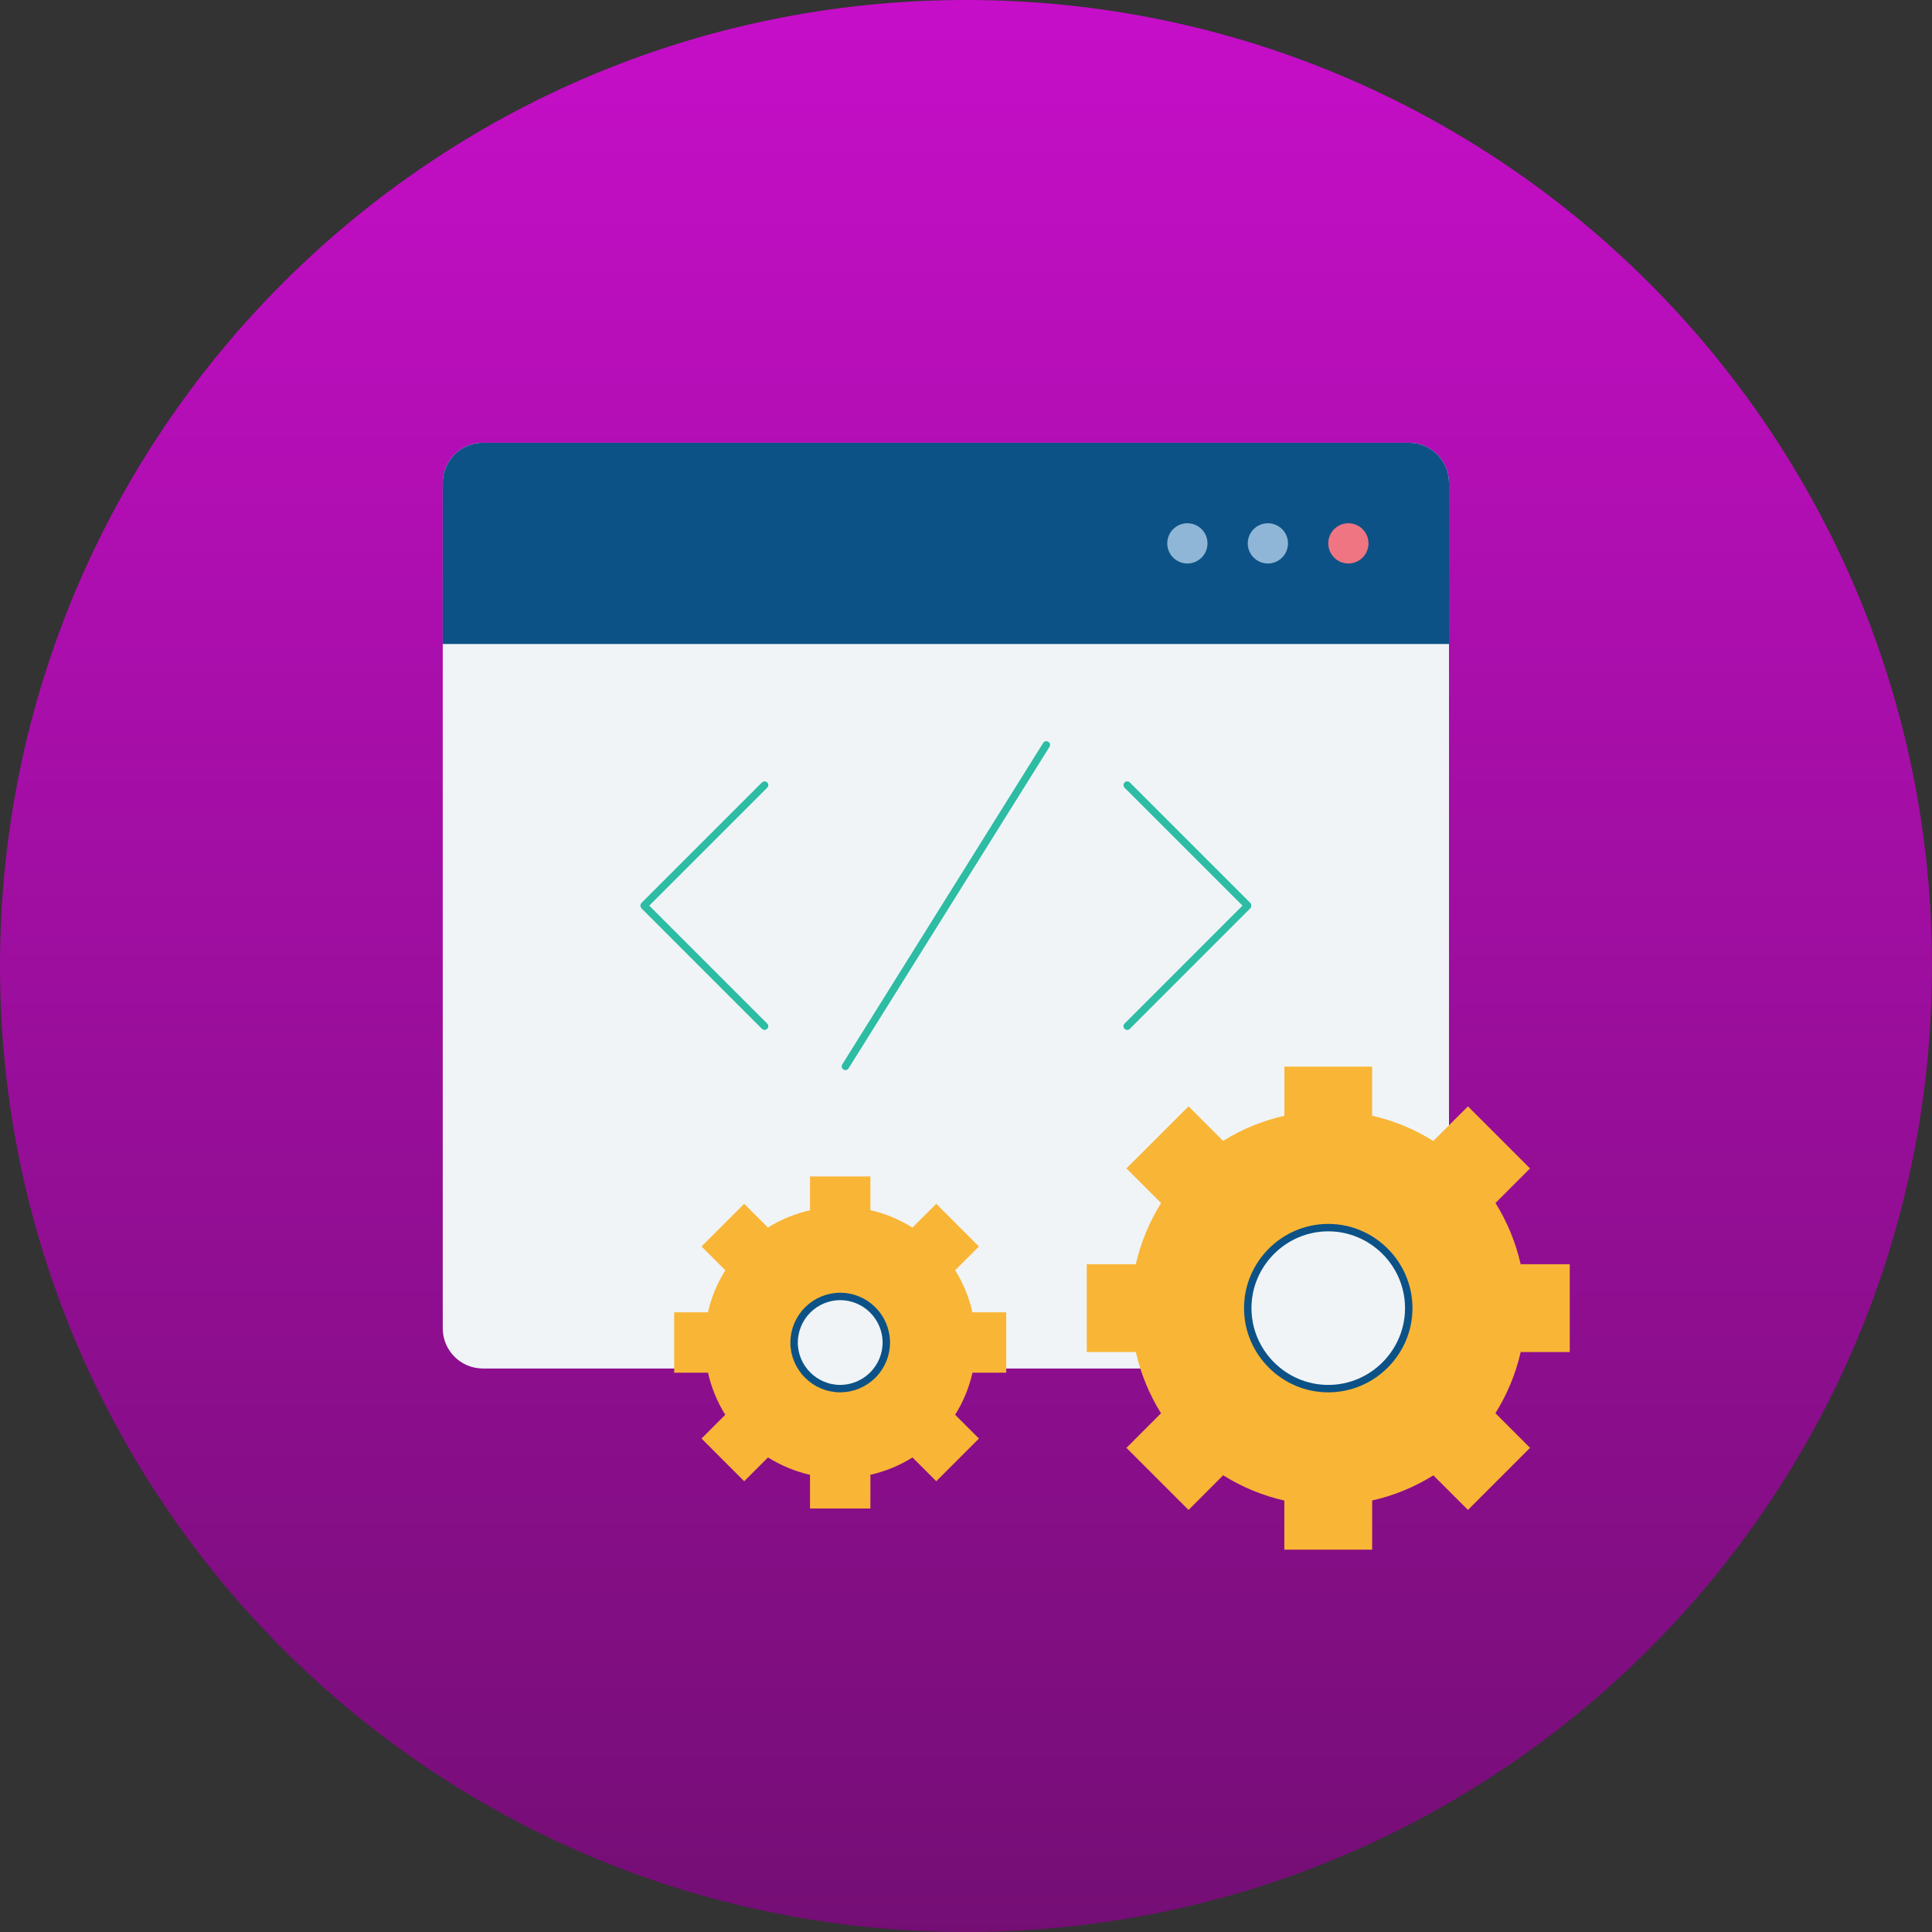 <svg width="260" height="260" viewBox="0 0 260 260" fill="none" xmlns="http://www.w3.org/2000/svg">
<rect x="0" y="0" width="260" height="260" fill="#333333" stroke="none"/>
<g clip-path="url(#clip0_900_301)">
<path d="M130 260C201.797 260 260 201.797 260 130C260 58.203 201.797 0 130 0C58.203 0 0 58.203 0 130C0 201.797 58.203 260 130 260Z" fill="url(#paint0_linear_900_301)"/>
<path d="M65 59.583H189.583C192.584 59.583 195 61.999 195 65V178.75C195 181.751 192.584 184.167 189.583 184.167H65C61.999 184.167 59.584 181.751 59.584 178.75V65C59.584 61.999 61.999 59.583 65 59.583Z" fill="#F0F4F7"/>
<path d="M65 59.583H189.583C192.584 59.583 195 61.999 195 65V86.666H59.584V65C59.584 61.999 61.999 59.583 65 59.583Z" fill="#0C5286"/>
<path d="M184.167 73.125C184.167 73.844 183.881 74.533 183.373 75.04C182.866 75.548 182.177 75.834 181.458 75.834C180.74 75.834 180.051 75.548 179.543 75.04C179.035 74.533 178.75 73.844 178.75 73.125C178.75 72.407 179.035 71.718 179.543 71.21C180.051 70.702 180.74 70.417 181.458 70.417C182.177 70.417 182.866 70.702 183.373 71.21C183.881 71.718 184.167 72.407 184.167 73.125Z" fill="#EE7581"/>
<path d="M173.333 73.125C173.333 73.844 173.048 74.533 172.54 75.04C172.032 75.548 171.343 75.834 170.625 75.834C169.907 75.834 169.218 75.548 168.71 75.04C168.202 74.533 167.917 73.844 167.917 73.125C167.917 72.407 168.202 71.718 168.71 71.21C169.218 70.702 169.907 70.417 170.625 70.417C171.343 70.417 172.032 70.702 172.54 71.21C173.048 71.718 173.333 72.407 173.333 73.125ZM162.5 73.125C162.5 73.844 162.215 74.533 161.707 75.04C161.199 75.548 160.51 75.834 159.792 75.834C159.074 75.834 158.385 75.548 157.877 75.04C157.369 74.533 157.083 73.844 157.083 73.125C157.083 72.407 157.369 71.718 157.877 71.21C158.385 70.702 159.074 70.417 159.792 70.417C160.51 70.417 161.199 70.702 161.707 71.21C162.215 71.718 162.5 72.407 162.5 73.125Z" fill="#8FB6D7"/>
<path d="M211.25 170.132H204.642C203.984 167.215 202.84 164.43 201.256 161.893L205.904 157.24L197.551 148.888L192.888 153.546C190.354 151.957 187.57 150.808 184.654 150.145V143.542H172.846V150.155C169.927 150.811 167.14 151.953 164.602 153.536L159.949 148.888L151.591 157.24L156.255 161.904C154.666 164.438 153.516 167.221 152.853 170.137H146.25V181.951H152.858C153.516 184.868 154.66 187.654 156.244 190.19L151.591 194.848L159.949 203.201L164.607 198.537C167.141 200.126 169.924 201.276 172.84 201.938V208.547H184.66V201.928C187.576 201.272 190.362 200.129 192.898 198.548L197.551 203.201L205.904 194.843L201.245 190.185C202.834 187.651 203.984 184.867 204.647 181.951H211.25V170.132Z" fill="#F9B536"/>
<path d="M189.583 176.042C189.583 170.089 184.708 165.209 178.75 165.209C172.797 165.209 167.917 170.089 167.917 176.042C167.917 182.001 172.797 186.876 178.75 186.876C184.708 186.876 189.583 182.001 189.583 176.042Z" fill="#F0F4F7" stroke="#0C5286" stroke-linecap="round" stroke-linejoin="round"/>
<path d="M135.417 176.604H130.867C130.415 174.601 129.63 172.687 128.543 170.944L131.739 167.749L125.997 162.002L122.79 165.203C121.05 164.11 119.138 163.319 117.135 162.862V158.323H109.01V162.874C107.004 163.324 105.089 164.11 103.344 165.197L100.149 162.002L94.407 167.743L97.608 170.95C96.516 172.69 95.725 174.601 95.268 176.604H90.729V184.729H95.279C95.73 186.735 96.515 188.651 97.603 190.395L94.407 193.592L100.149 199.338L103.355 196.132C105.095 197.226 107.007 198.019 109.01 198.477V203.011H117.135V198.466C119.141 198.014 121.057 197.227 122.801 196.137L125.997 199.338L131.739 193.597L128.537 190.39C129.63 188.648 130.421 186.734 130.877 184.729H135.417V176.604Z" fill="#F9B536"/>
<path d="M119.28 180.667C119.273 179.024 118.617 177.45 117.454 176.288C116.291 175.126 114.716 174.472 113.073 174.466C111.429 174.472 109.854 175.126 108.692 176.288C107.529 177.45 106.872 179.024 106.865 180.667C106.865 184.08 109.66 186.875 113.073 186.875C114.717 186.87 116.293 186.213 117.456 185.051C118.619 183.888 119.274 182.312 119.28 180.667Z" fill="#F0F4F7" stroke="#0C5286" stroke-linecap="round" stroke-linejoin="round"/>
<path d="M113.772 143.509L140.812 100.241M86.694 121.902L102.89 138.099M86.694 121.849L102.89 105.653M167.89 121.902L151.694 138.099M167.89 121.849L151.694 105.653" stroke="#2DBCA4" stroke-linecap="round" stroke-linejoin="round"/>
</g>
<defs>
<linearGradient id="paint0_linear_900_301" x1="130" y1="0" x2="130" y2="260" gradientUnits="userSpaceOnUse">
<stop stop-color="#FC00FF" stop-opacity="0.73"/>
<stop offset="1" stop-color="#8C008D" stop-opacity="0.73"/>
</linearGradient>
<clipPath id="clip0_900_301">
<rect width="260" height="260" fill="white"/>
</clipPath>
</defs>
</svg>
